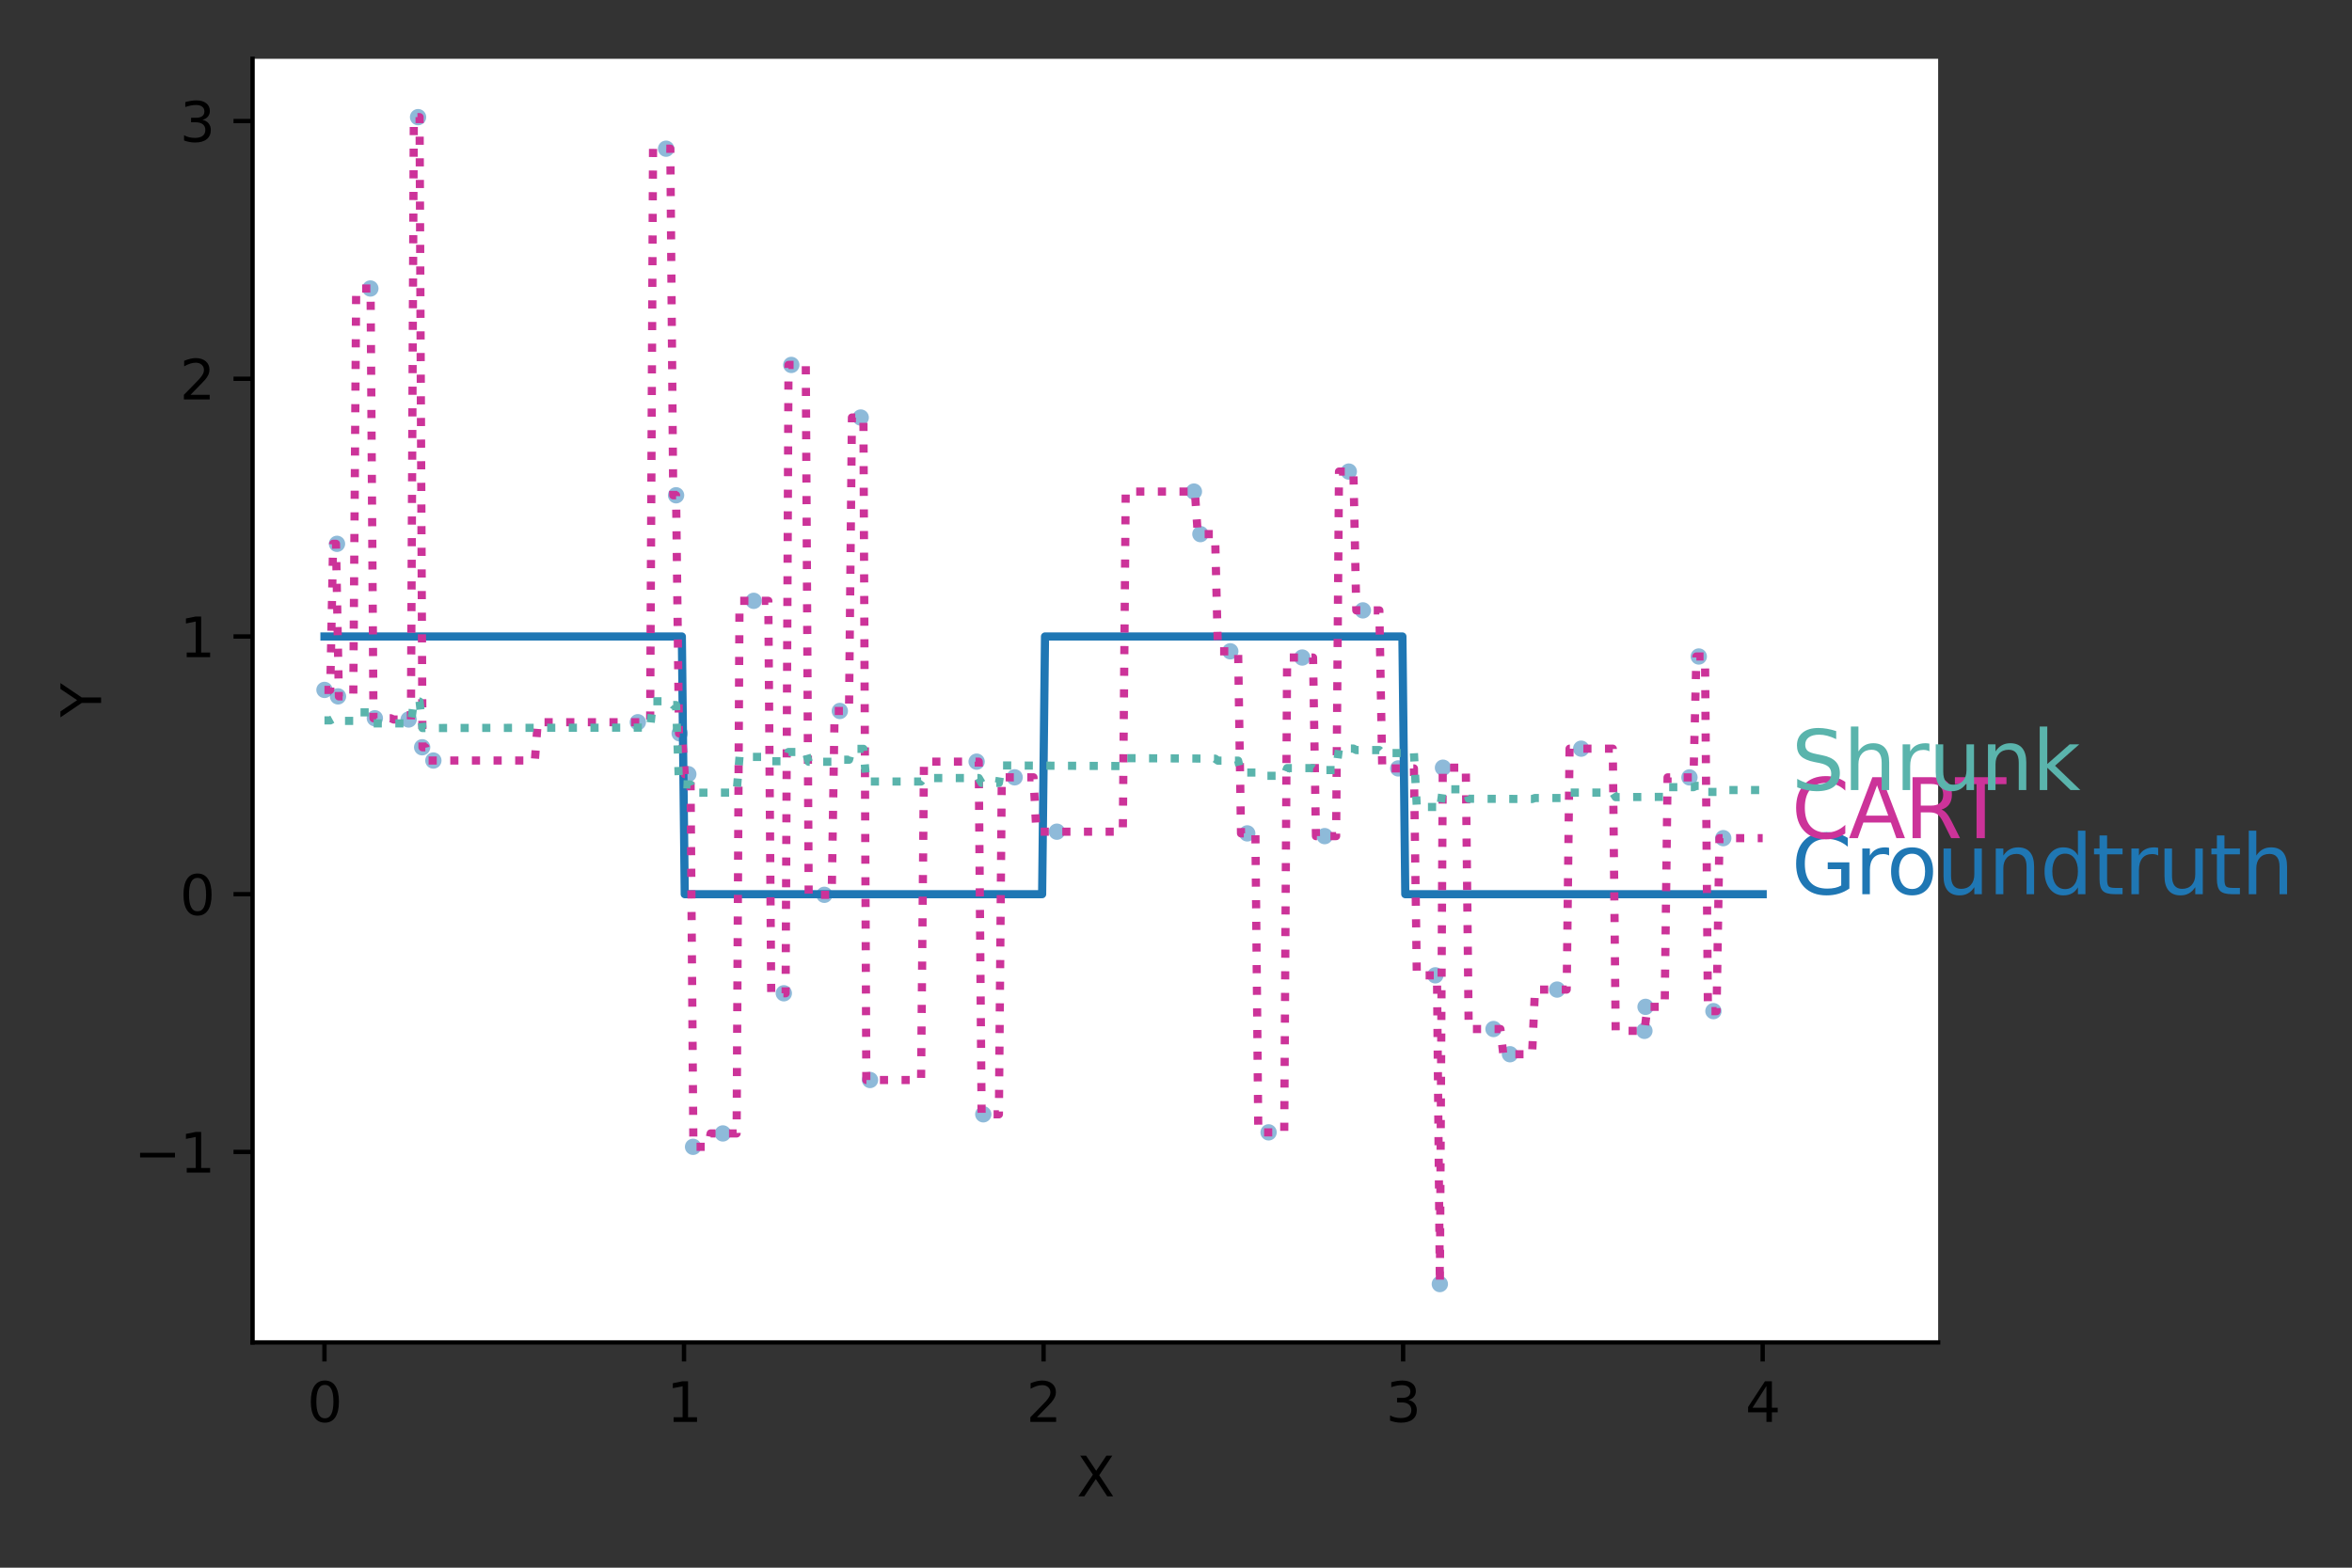 <?xml version="1.0" encoding="utf-8" standalone="no"?>
<!DOCTYPE svg PUBLIC "-//W3C//DTD SVG 1.1//EN"
  "http://www.w3.org/Graphics/SVG/1.1/DTD/svg11.dtd">
<svg height="288pt" version="1.1" viewBox="0 0 432 288" width="432pt" xmlns="http://www.w3.org/2000/svg" xmlns:xlink="http://www.w3.org/1999/xlink">
 <rect x="0" y="0" width="432" height="288" fill="#333333" stroke="none"/>
 <defs>
  <style type="text/css">*{stroke-linecap:butt;stroke-linejoin:round;}</style>
 </defs>
 <g id="figure_1">
  <g id="patch_1">
   <path d="M 0 288 
L 432 288 
L 432 0 
L 0 0 
z
" style="fill:none;"/>
  </g>
  <g id="axes_1">
   <g id="patch_2">
    <path d="M 46.388 246.616 
L 355.985 246.616 
L 355.985 10.8 
L 46.388 10.8 
z
" style="fill:#ffffff;"/>
   </g>
   <g id="matplotlib.axis_1">
    <g id="xtick_1">
     <g id="line2d_1">
      <defs>
       <path d="M 0 0 
L 0 3.5 
" id="m42a0da2fa4" style="stroke:#000000;stroke-width:0.8;"/>
      </defs>
      <g>
       <use style="stroke:#000000;stroke-width:0.8;" x="59.596" xlink:href="#m42a0da2fa4" y="246.616"/>
      </g>
     </g>
     <g id="text_1">
      <!-- 0 -->
      <g transform="translate(56.415 261.214)scale(0.1 -0.1)">
       <defs>
        <path d="M 2034 4250 
Q 1547 4250 1301 3770 
Q 1056 3291 1056 2328 
Q 1056 1369 1301 889 
Q 1547 409 2034 409 
Q 2525 409 2770 889 
Q 3016 1369 3016 2328 
Q 3016 3291 2770 3770 
Q 2525 4250 2034 4250 
z
M 2034 4750 
Q 2819 4750 3233 4129 
Q 3647 3509 3647 2328 
Q 3647 1150 3233 529 
Q 2819 -91 2034 -91 
Q 1250 -91 836 529 
Q 422 1150 422 2328 
Q 422 3509 836 4129 
Q 1250 4750 2034 4750 
z
" id="DejaVuSans-30" transform="scale(0.016)"/>
       </defs>
       <use xlink:href="#DejaVuSans-30"/>
      </g>
     </g>
    </g>
    <g id="xtick_2">
     <g id="line2d_2">
      <g>
       <use style="stroke:#000000;stroke-width:0.8;" x="125.636" xlink:href="#m42a0da2fa4" y="246.616"/>
      </g>
     </g>
     <g id="text_2">
      <!-- 1 -->
      <g transform="translate(122.455 261.214)scale(0.1 -0.1)">
       <defs>
        <path d="M 794 531 
L 1825 531 
L 1825 4091 
L 703 3866 
L 703 4441 
L 1819 4666 
L 2450 4666 
L 2450 531 
L 3481 531 
L 3481 0 
L 794 0 
L 794 531 
z
" id="DejaVuSans-31" transform="scale(0.016)"/>
       </defs>
       <use xlink:href="#DejaVuSans-31"/>
      </g>
     </g>
    </g>
    <g id="xtick_3">
     <g id="line2d_3">
      <g>
       <use style="stroke:#000000;stroke-width:0.8;" x="191.676" xlink:href="#m42a0da2fa4" y="246.616"/>
      </g>
     </g>
     <g id="text_3">
      <!-- 2 -->
      <g transform="translate(188.495 261.214)scale(0.1 -0.1)">
       <defs>
        <path d="M 1228 531 
L 3431 531 
L 3431 0 
L 469 0 
L 469 531 
Q 828 903 1448 1529 
Q 2069 2156 2228 2338 
Q 2531 2678 2651 2914 
Q 2772 3150 2772 3378 
Q 2772 3750 2511 3984 
Q 2250 4219 1831 4219 
Q 1534 4219 1204 4116 
Q 875 4013 500 3803 
L 500 4441 
Q 881 4594 1212 4672 
Q 1544 4750 1819 4750 
Q 2544 4750 2975 4387 
Q 3406 4025 3406 3419 
Q 3406 3131 3298 2873 
Q 3191 2616 2906 2266 
Q 2828 2175 2409 1742 
Q 1991 1309 1228 531 
z
" id="DejaVuSans-32" transform="scale(0.016)"/>
       </defs>
       <use xlink:href="#DejaVuSans-32"/>
      </g>
     </g>
    </g>
    <g id="xtick_4">
     <g id="line2d_4">
      <g>
       <use style="stroke:#000000;stroke-width:0.8;" x="257.717" xlink:href="#m42a0da2fa4" y="246.616"/>
      </g>
     </g>
     <g id="text_4">
      <!-- 3 -->
      <g transform="translate(254.535 261.214)scale(0.1 -0.1)">
       <defs>
        <path d="M 2597 2516 
Q 3050 2419 3304 2112 
Q 3559 1806 3559 1356 
Q 3559 666 3084 287 
Q 2609 -91 1734 -91 
Q 1441 -91 1130 -33 
Q 819 25 488 141 
L 488 750 
Q 750 597 1062 519 
Q 1375 441 1716 441 
Q 2309 441 2620 675 
Q 2931 909 2931 1356 
Q 2931 1769 2642 2001 
Q 2353 2234 1838 2234 
L 1294 2234 
L 1294 2753 
L 1863 2753 
Q 2328 2753 2575 2939 
Q 2822 3125 2822 3475 
Q 2822 3834 2567 4026 
Q 2313 4219 1838 4219 
Q 1578 4219 1281 4162 
Q 984 4106 628 3988 
L 628 4550 
Q 988 4650 1302 4700 
Q 1616 4750 1894 4750 
Q 2613 4750 3031 4423 
Q 3450 4097 3450 3541 
Q 3450 3153 3228 2886 
Q 3006 2619 2597 2516 
z
" id="DejaVuSans-33" transform="scale(0.016)"/>
       </defs>
       <use xlink:href="#DejaVuSans-33"/>
      </g>
     </g>
    </g>
    <g id="xtick_5">
     <g id="line2d_5">
      <g>
       <use style="stroke:#000000;stroke-width:0.8;" x="323.757" xlink:href="#m42a0da2fa4" y="246.616"/>
      </g>
     </g>
     <g id="text_5">
      <!-- 4 -->
      <g transform="translate(320.576 261.214)scale(0.1 -0.1)">
       <defs>
        <path d="M 2419 4116 
L 825 1625 
L 2419 1625 
L 2419 4116 
z
M 2253 4666 
L 3047 4666 
L 3047 1625 
L 3713 1625 
L 3713 1100 
L 3047 1100 
L 3047 0 
L 2419 0 
L 2419 1100 
L 313 1100 
L 313 1709 
L 2253 4666 
z
" id="DejaVuSans-34" transform="scale(0.016)"/>
       </defs>
       <use xlink:href="#DejaVuSans-34"/>
      </g>
     </g>
    </g>
    <g id="text_6">
     <!-- X -->
     <g transform="translate(197.761 274.893)scale(0.1 -0.1)">
      <defs>
       <path d="M 403 4666 
L 1081 4666 
L 2241 2931 
L 3406 4666 
L 4084 4666 
L 2584 2425 
L 4184 0 
L 3506 0 
L 2194 1984 
L 872 0 
L 191 0 
L 1856 2491 
L 403 4666 
z
" id="DejaVuSans-58" transform="scale(0.016)"/>
      </defs>
      <use xlink:href="#DejaVuSans-58"/>
     </g>
    </g>
   </g>
   <g id="matplotlib.axis_2">
    <g id="ytick_1">
     <g id="line2d_6">
      <defs>
       <path d="M 0 0 
L -3.5 0 
" id="m658109edd0" style="stroke:#000000;stroke-width:0.8;"/>
      </defs>
      <g>
       <use style="stroke:#000000;stroke-width:0.8;" x="46.388" xlink:href="#m658109edd0" y="211.617"/>
      </g>
     </g>
     <g id="text_7">
      <!-- −1 -->
      <g transform="translate(24.646 215.416)scale(0.1 -0.1)">
       <defs>
        <path d="M 678 2272 
L 4684 2272 
L 4684 1741 
L 678 1741 
L 678 2272 
z
" id="DejaVuSans-2212" transform="scale(0.016)"/>
       </defs>
       <use xlink:href="#DejaVuSans-2212"/>
       <use x="83.789" xlink:href="#DejaVuSans-31"/>
      </g>
     </g>
    </g>
    <g id="ytick_2">
     <g id="line2d_7">
      <g>
       <use style="stroke:#000000;stroke-width:0.8;" x="46.388" xlink:href="#m658109edd0" y="164.272"/>
      </g>
     </g>
     <g id="text_8">
      <!-- 0 -->
      <g transform="translate(33.026 168.072)scale(0.1 -0.1)">
       <use xlink:href="#DejaVuSans-30"/>
      </g>
     </g>
    </g>
    <g id="ytick_3">
     <g id="line2d_8">
      <g>
       <use style="stroke:#000000;stroke-width:0.8;" x="46.388" xlink:href="#m658109edd0" y="116.928"/>
      </g>
     </g>
     <g id="text_9">
      <!-- 1 -->
      <g transform="translate(33.026 120.727)scale(0.1 -0.1)">
       <use xlink:href="#DejaVuSans-31"/>
      </g>
     </g>
    </g>
    <g id="ytick_4">
     <g id="line2d_9">
      <g>
       <use style="stroke:#000000;stroke-width:0.8;" x="46.388" xlink:href="#m658109edd0" y="69.584"/>
      </g>
     </g>
     <g id="text_10">
      <!-- 2 -->
      <g transform="translate(33.026 73.383)scale(0.1 -0.1)">
       <use xlink:href="#DejaVuSans-32"/>
      </g>
     </g>
    </g>
    <g id="ytick_5">
     <g id="line2d_10">
      <g>
       <use style="stroke:#000000;stroke-width:0.8;" x="46.388" xlink:href="#m658109edd0" y="22.24"/>
      </g>
     </g>
     <g id="text_11">
      <!-- 3 -->
      <g transform="translate(33.026 26.039)scale(0.1 -0.1)">
       <use xlink:href="#DejaVuSans-33"/>
      </g>
     </g>
    </g>
    <g id="text_12">
     <!-- Y -->
     <g transform="translate(18.566 131.762)rotate(-90)scale(0.1 -0.1)">
      <defs>
       <path d="M -13 4666 
L 666 4666 
L 1959 2747 
L 3244 4666 
L 3922 4666 
L 2272 2222 
L 2272 0 
L 1638 0 
L 1638 2222 
L -13 4666 
z
" id="DejaVuSans-59" transform="scale(0.016)"/>
      </defs>
      <use xlink:href="#DejaVuSans-59"/>
     </g>
    </g>
   </g>
   <g id="line2d_11">
    <defs>
     <path d="M 0 1.5 
C 0.398 1.5 0.779 1.342 1.061 1.061 
C 1.342 0.779 1.5 0.398 1.5 0 
C 1.5 -0.398 1.342 -0.779 1.061 -1.061 
C 0.779 -1.342 0.398 -1.5 0 -1.5 
C -0.398 -1.5 -0.779 -1.342 -1.061 -1.061 
C -1.342 -0.779 -1.5 -0.398 -1.5 0 
C -1.5 0.398 -1.342 0.779 -1.061 1.061 
C -0.779 1.342 -0.398 1.5 0 1.5 
z
" id="mba69ca7fc3"/>
    </defs>
    <g clip-path="url(#pff8e7c31b9)">
     <use style="fill:#1f77b4;fill-opacity:0.5;" x="265.035" xlink:href="#mba69ca7fc3" y="141.032"/>
     <use style="fill:#1f77b4;fill-opacity:0.5;" x="122.345" xlink:href="#mba69ca7fc3" y="27.318"/>
     <use style="fill:#1f77b4;fill-opacity:0.5;" x="277.338" xlink:href="#mba69ca7fc3" y="193.672"/>
     <use style="fill:#1f77b4;fill-opacity:0.5;" x="314.709" xlink:href="#mba69ca7fc3" y="185.755"/>
     <use style="fill:#1f77b4;fill-opacity:0.5;" x="316.519" xlink:href="#mba69ca7fc3" y="153.977"/>
     <use style="fill:#1f77b4;fill-opacity:0.5;" x="179.38" xlink:href="#mba69ca7fc3" y="139.922"/>
     <use style="fill:#1f77b4;fill-opacity:0.5;" x="220.481" xlink:href="#mba69ca7fc3" y="98.121"/>
     <use style="fill:#1f77b4;fill-opacity:0.5;" x="264.46" xlink:href="#mba69ca7fc3" y="235.897"/>
     <use style="fill:#1f77b4;fill-opacity:0.5;" x="229.085" xlink:href="#mba69ca7fc3" y="153.101"/>
     <use style="fill:#1f77b4;fill-opacity:0.5;" x="250.325" xlink:href="#mba69ca7fc3" y="112.134"/>
     <use style="fill:#1f77b4;fill-opacity:0.5;" x="68.851" xlink:href="#mba69ca7fc3" y="131.949"/>
     <use style="fill:#1f77b4;fill-opacity:0.5;" x="138.435" xlink:href="#mba69ca7fc3" y="110.379"/>
     <use style="fill:#1f77b4;fill-opacity:0.5;" x="75.053" xlink:href="#mba69ca7fc3" y="132.179"/>
     <use style="fill:#1f77b4;fill-opacity:0.5;" x="285.998" xlink:href="#mba69ca7fc3" y="181.795"/>
     <use style="fill:#1f77b4;fill-opacity:0.5;" x="158.089" xlink:href="#mba69ca7fc3" y="76.704"/>
     <use style="fill:#1f77b4;fill-opacity:0.5;" x="239.185" xlink:href="#mba69ca7fc3" y="120.794"/>
     <use style="fill:#1f77b4;fill-opacity:0.5;" x="127.295" xlink:href="#mba69ca7fc3" y="210.683"/>
     <use style="fill:#1f77b4;fill-opacity:0.5;" x="151.413" xlink:href="#mba69ca7fc3" y="164.386"/>
     <use style="fill:#1f77b4;fill-opacity:0.5;" x="62.083" xlink:href="#mba69ca7fc3" y="127.932"/>
     <use style="fill:#1f77b4;fill-opacity:0.5;" x="154.254" xlink:href="#mba69ca7fc3" y="130.612"/>
     <use style="fill:#1f77b4;fill-opacity:0.5;" x="310.31" xlink:href="#mba69ca7fc3" y="142.818"/>
     <use style="fill:#1f77b4;fill-opacity:0.5;" x="117.156" xlink:href="#mba69ca7fc3" y="132.678"/>
     <use style="fill:#1f77b4;fill-opacity:0.5;" x="143.967" xlink:href="#mba69ca7fc3" y="182.474"/>
     <use style="fill:#1f77b4;fill-opacity:0.5;" x="302.036" xlink:href="#mba69ca7fc3" y="189.38"/>
     <use style="fill:#1f77b4;fill-opacity:0.5;" x="68.024" xlink:href="#mba69ca7fc3" y="52.999"/>
     <use style="fill:#1f77b4;fill-opacity:0.5;" x="76.789" xlink:href="#mba69ca7fc3" y="21.519"/>
     <use style="fill:#1f77b4;fill-opacity:0.5;" x="225.972" xlink:href="#mba69ca7fc3" y="119.652"/>
     <use style="fill:#1f77b4;fill-opacity:0.5;" x="290.423" xlink:href="#mba69ca7fc3" y="137.539"/>
     <use style="fill:#1f77b4;fill-opacity:0.5;" x="61.898" xlink:href="#mba69ca7fc3" y="99.906"/>
     <use style="fill:#1f77b4;fill-opacity:0.5;" x="256.813" xlink:href="#mba69ca7fc3" y="141.167"/>
     <use style="fill:#1f77b4;fill-opacity:0.5;" x="274.317" xlink:href="#mba69ca7fc3" y="189.041"/>
     <use style="fill:#1f77b4;fill-opacity:0.5;" x="79.598" xlink:href="#mba69ca7fc3" y="139.718"/>
     <use style="fill:#1f77b4;fill-opacity:0.5;" x="233.006" xlink:href="#mba69ca7fc3" y="208.026"/>
     <use style="fill:#1f77b4;fill-opacity:0.5;" x="194.123" xlink:href="#mba69ca7fc3" y="152.789"/>
     <use style="fill:#1f77b4;fill-opacity:0.5;" x="186.362" xlink:href="#mba69ca7fc3" y="142.803"/>
     <use style="fill:#1f77b4;fill-opacity:0.5;" x="312.021" xlink:href="#mba69ca7fc3" y="120.605"/>
     <use style="fill:#1f77b4;fill-opacity:0.5;" x="59.599" xlink:href="#mba69ca7fc3" y="126.745"/>
     <use style="fill:#1f77b4;fill-opacity:0.5;" x="124.838" xlink:href="#mba69ca7fc3" y="134.726"/>
     <use style="fill:#1f77b4;fill-opacity:0.5;" x="247.74" xlink:href="#mba69ca7fc3" y="86.633"/>
     <use style="fill:#1f77b4;fill-opacity:0.5;" x="145.338" xlink:href="#mba69ca7fc3" y="67.042"/>
     <use style="fill:#1f77b4;fill-opacity:0.5;" x="132.768" xlink:href="#mba69ca7fc3" y="208.224"/>
     <use style="fill:#1f77b4;fill-opacity:0.5;" x="243.306" xlink:href="#mba69ca7fc3" y="153.604"/>
     <use style="fill:#1f77b4;fill-opacity:0.5;" x="302.241" xlink:href="#mba69ca7fc3" y="184.969"/>
     <use style="fill:#1f77b4;fill-opacity:0.5;" x="124.177" xlink:href="#mba69ca7fc3" y="90.987"/>
     <use style="fill:#1f77b4;fill-opacity:0.5;" x="180.604" xlink:href="#mba69ca7fc3" y="204.711"/>
     <use style="fill:#1f77b4;fill-opacity:0.5;" x="126.427" xlink:href="#mba69ca7fc3" y="142.226"/>
     <use style="fill:#1f77b4;fill-opacity:0.5;" x="159.801" xlink:href="#mba69ca7fc3" y="198.408"/>
     <use style="fill:#1f77b4;fill-opacity:0.5;" x="219.292" xlink:href="#mba69ca7fc3" y="90.308"/>
     <use style="fill:#1f77b4;fill-opacity:0.5;" x="263.628" xlink:href="#mba69ca7fc3" y="179.179"/>
     <use style="fill:#1f77b4;fill-opacity:0.5;" x="77.537" xlink:href="#mba69ca7fc3" y="137.281"/>
    </g>
   </g>
   <g id="line2d_12">
    <path clip-path="url(#pff8e7c31b9)" d="M 59.596 116.928 
L 125.239 116.928 
L 125.769 164.272 
L 191.412 164.272 
L 191.941 116.928 
L 257.584 116.928 
L 258.114 164.272 
L 323.757 164.272 
L 323.757 164.272 
" style="fill:none;stroke:#1f77b4;stroke-linecap:square;stroke-width:1.5;"/>
   </g>
   <g id="line2d_13">
    <path clip-path="url(#pff8e7c31b9)" d="M 59.596 126.745 
L 60.655 126.745 
L 61.184 99.906 
L 61.714 99.906 
L 62.243 127.932 
L 64.89 127.932 
L 65.419 52.999 
L 68.066 52.999 
L 68.596 131.949 
L 71.772 131.949 
L 72.301 132.179 
L 75.477 132.179 
L 76.007 21.519 
L 77.066 21.519 
L 77.595 137.281 
L 78.124 137.281 
L 78.654 139.718 
L 98.241 139.718 
L 98.77 132.678 
L 119.416 132.678 
L 119.945 27.318 
L 123.122 27.318 
L 123.651 90.987 
L 124.18 90.987 
L 124.71 134.726 
L 125.239 134.726 
L 125.769 142.226 
L 126.827 142.226 
L 127.357 210.683 
L 130.004 210.683 
L 130.533 208.224 
L 135.297 208.224 
L 135.827 110.379 
L 141.121 110.379 
L 141.65 182.474 
L 144.297 182.474 
L 144.826 67.042 
L 148.003 67.042 
L 148.532 164.386 
L 152.767 164.386 
L 153.296 130.612 
L 155.943 130.612 
L 156.473 76.704 
L 158.59 76.704 
L 159.12 198.408 
L 169.178 198.408 
L 169.707 139.922 
L 179.765 139.922 
L 180.295 204.711 
L 183.471 204.711 
L 184 142.803 
L 189.824 142.803 
L 190.353 152.789 
L 206.234 152.789 
L 206.764 90.308 
L 219.469 90.308 
L 219.998 98.121 
L 223.175 98.121 
L 223.704 119.652 
L 227.41 119.652 
L 227.939 153.101 
L 230.586 153.101 
L 231.115 208.026 
L 235.88 208.026 
L 236.409 120.794 
L 241.174 120.794 
L 241.703 153.604 
L 245.409 153.604 
L 245.938 86.633 
L 248.585 86.633 
L 249.114 112.134 
L 253.349 112.134 
L 253.879 141.167 
L 259.702 141.167 
L 260.231 179.179 
L 263.937 179.179 
L 264.466 235.897 
L 264.996 141.032 
L 269.231 141.032 
L 269.76 189.041 
L 275.583 189.041 
L 276.113 193.672 
L 281.406 193.672 
L 281.936 181.795 
L 287.759 181.795 
L 288.288 137.539 
L 296.229 137.539 
L 296.758 189.38 
L 302.052 189.38 
L 302.582 184.969 
L 305.758 184.969 
L 306.287 142.818 
L 311.052 142.818 
L 311.581 120.605 
L 313.169 120.605 
L 313.699 185.755 
L 315.287 185.755 
L 315.816 153.977 
L 323.757 153.977 
L 323.757 153.977 
" style="fill:none;stroke:#cc3399;stroke-dasharray:1.5,2.475;stroke-dashoffset:0;stroke-width:1.5;"/>
   </g>
   <g id="line2d_14">
    <path clip-path="url(#pff8e7c31b9)" d="M 59.596 132.345 
L 60.655 132.345 
L 61.184 132.052 
L 61.714 132.052 
L 62.243 132.437 
L 64.89 132.437 
L 65.419 130.868 
L 68.066 130.868 
L 68.596 132.892 
L 75.477 132.895 
L 76.007 128.881 
L 77.066 128.881 
L 77.595 133.75 
L 119.416 133.668 
L 119.945 128.829 
L 123.122 128.829 
L 123.651 129.525 
L 124.18 129.525 
L 124.71 144.045 
L 126.827 144.127 
L 127.357 145.634 
L 135.297 145.607 
L 135.827 139.052 
L 141.121 139.052 
L 141.65 139.84 
L 144.297 139.84 
L 144.826 138.152 
L 148.003 138.152 
L 148.532 139.94 
L 152.767 139.94 
L 153.296 139.571 
L 155.943 139.571 
L 156.473 137.57 
L 158.59 137.57 
L 159.12 143.572 
L 169.178 143.572 
L 169.707 142.933 
L 179.765 142.933 
L 180.295 143.832 
L 183.471 143.832 
L 184 140.622 
L 206.234 140.731 
L 206.764 139.283 
L 223.175 139.369 
L 223.704 139.741 
L 227.41 139.741 
L 227.939 141.925 
L 230.586 141.925 
L 231.115 142.525 
L 235.88 142.525 
L 236.409 141.108 
L 241.174 141.108 
L 241.703 141.467 
L 245.409 141.467 
L 245.938 137.519 
L 248.585 137.519 
L 249.114 137.797 
L 253.349 137.797 
L 253.879 138.339 
L 259.702 138.339 
L 260.231 148.249 
L 263.937 148.249 
L 264.466 148.869 
L 264.996 145 
L 269.231 145 
L 269.76 146.736 
L 281.406 146.787 
L 281.936 146.606 
L 287.759 146.606 
L 288.288 145.607 
L 296.229 145.607 
L 296.758 146.441 
L 305.758 146.392 
L 306.287 144.608 
L 311.052 144.608 
L 311.581 144.365 
L 313.169 144.365 
L 313.699 145.485 
L 315.287 145.485 
L 315.816 145.138 
L 323.757 145.138 
L 323.757 145.138 
" style="fill:none;stroke:#5ab4ac;stroke-dasharray:1.5,2.475;stroke-dashoffset:0;stroke-width:1.5;"/>
   </g>
   <g id="patch_3">
    <path d="M 46.388 246.616 
L 46.388 10.8 
" style="fill:none;stroke:#000000;stroke-linecap:square;stroke-linejoin:miter;stroke-width:0.8;"/>
   </g>
   <g id="patch_4">
    <path d="M 46.388 246.616 
L 355.985 246.616 
" style="fill:none;stroke:#000000;stroke-linecap:square;stroke-linejoin:miter;stroke-width:0.8;"/>
   </g>
   <g id="text_13">
    <!-- Groundtruth -->
    <g style="fill:#1f77b4;" transform="translate(329.04 164.272)scale(0.15 -0.15)">
     <defs>
      <path d="M 3809 666 
L 3809 1919 
L 2778 1919 
L 2778 2438 
L 4434 2438 
L 4434 434 
Q 4069 175 3628 42 
Q 3188 -91 2688 -91 
Q 1594 -91 976 548 
Q 359 1188 359 2328 
Q 359 3472 976 4111 
Q 1594 4750 2688 4750 
Q 3144 4750 3555 4637 
Q 3966 4525 4313 4306 
L 4313 3634 
Q 3963 3931 3569 4081 
Q 3175 4231 2741 4231 
Q 1884 4231 1454 3753 
Q 1025 3275 1025 2328 
Q 1025 1384 1454 906 
Q 1884 428 2741 428 
Q 3075 428 3337 486 
Q 3600 544 3809 666 
z
" id="DejaVuSans-47" transform="scale(0.016)"/>
      <path d="M 2631 2963 
Q 2534 3019 2420 3045 
Q 2306 3072 2169 3072 
Q 1681 3072 1420 2755 
Q 1159 2438 1159 1844 
L 1159 0 
L 581 0 
L 581 3500 
L 1159 3500 
L 1159 2956 
Q 1341 3275 1631 3429 
Q 1922 3584 2338 3584 
Q 2397 3584 2469 3576 
Q 2541 3569 2628 3553 
L 2631 2963 
z
" id="DejaVuSans-72" transform="scale(0.016)"/>
      <path d="M 1959 3097 
Q 1497 3097 1228 2736 
Q 959 2375 959 1747 
Q 959 1119 1226 758 
Q 1494 397 1959 397 
Q 2419 397 2687 759 
Q 2956 1122 2956 1747 
Q 2956 2369 2687 2733 
Q 2419 3097 1959 3097 
z
M 1959 3584 
Q 2709 3584 3137 3096 
Q 3566 2609 3566 1747 
Q 3566 888 3137 398 
Q 2709 -91 1959 -91 
Q 1206 -91 779 398 
Q 353 888 353 1747 
Q 353 2609 779 3096 
Q 1206 3584 1959 3584 
z
" id="DejaVuSans-6f" transform="scale(0.016)"/>
      <path d="M 544 1381 
L 544 3500 
L 1119 3500 
L 1119 1403 
Q 1119 906 1312 657 
Q 1506 409 1894 409 
Q 2359 409 2629 706 
Q 2900 1003 2900 1516 
L 2900 3500 
L 3475 3500 
L 3475 0 
L 2900 0 
L 2900 538 
Q 2691 219 2414 64 
Q 2138 -91 1772 -91 
Q 1169 -91 856 284 
Q 544 659 544 1381 
z
M 1991 3584 
L 1991 3584 
z
" id="DejaVuSans-75" transform="scale(0.016)"/>
      <path d="M 3513 2113 
L 3513 0 
L 2938 0 
L 2938 2094 
Q 2938 2591 2744 2837 
Q 2550 3084 2163 3084 
Q 1697 3084 1428 2787 
Q 1159 2491 1159 1978 
L 1159 0 
L 581 0 
L 581 3500 
L 1159 3500 
L 1159 2956 
Q 1366 3272 1645 3428 
Q 1925 3584 2291 3584 
Q 2894 3584 3203 3211 
Q 3513 2838 3513 2113 
z
" id="DejaVuSans-6e" transform="scale(0.016)"/>
      <path d="M 2906 2969 
L 2906 4863 
L 3481 4863 
L 3481 0 
L 2906 0 
L 2906 525 
Q 2725 213 2448 61 
Q 2172 -91 1784 -91 
Q 1150 -91 751 415 
Q 353 922 353 1747 
Q 353 2572 751 3078 
Q 1150 3584 1784 3584 
Q 2172 3584 2448 3432 
Q 2725 3281 2906 2969 
z
M 947 1747 
Q 947 1113 1208 752 
Q 1469 391 1925 391 
Q 2381 391 2643 752 
Q 2906 1113 2906 1747 
Q 2906 2381 2643 2742 
Q 2381 3103 1925 3103 
Q 1469 3103 1208 2742 
Q 947 2381 947 1747 
z
" id="DejaVuSans-64" transform="scale(0.016)"/>
      <path d="M 1172 4494 
L 1172 3500 
L 2356 3500 
L 2356 3053 
L 1172 3053 
L 1172 1153 
Q 1172 725 1289 603 
Q 1406 481 1766 481 
L 2356 481 
L 2356 0 
L 1766 0 
Q 1100 0 847 248 
Q 594 497 594 1153 
L 594 3053 
L 172 3053 
L 172 3500 
L 594 3500 
L 594 4494 
L 1172 4494 
z
" id="DejaVuSans-74" transform="scale(0.016)"/>
      <path d="M 3513 2113 
L 3513 0 
L 2938 0 
L 2938 2094 
Q 2938 2591 2744 2837 
Q 2550 3084 2163 3084 
Q 1697 3084 1428 2787 
Q 1159 2491 1159 1978 
L 1159 0 
L 581 0 
L 581 4863 
L 1159 4863 
L 1159 2956 
Q 1366 3272 1645 3428 
Q 1925 3584 2291 3584 
Q 2894 3584 3203 3211 
Q 3513 2838 3513 2113 
z
" id="DejaVuSans-68" transform="scale(0.016)"/>
     </defs>
     <use xlink:href="#DejaVuSans-47"/>
     <use x="77.49" xlink:href="#DejaVuSans-72"/>
     <use x="116.354" xlink:href="#DejaVuSans-6f"/>
     <use x="177.535" xlink:href="#DejaVuSans-75"/>
     <use x="240.914" xlink:href="#DejaVuSans-6e"/>
     <use x="304.293" xlink:href="#DejaVuSans-64"/>
     <use x="367.77" xlink:href="#DejaVuSans-74"/>
     <use x="406.979" xlink:href="#DejaVuSans-72"/>
     <use x="448.092" xlink:href="#DejaVuSans-75"/>
     <use x="511.471" xlink:href="#DejaVuSans-74"/>
     <use x="550.68" xlink:href="#DejaVuSans-68"/>
    </g>
   </g>
   <g id="text_14">
    <!-- CART -->
    <g style="fill:#cc3399;" transform="translate(329.04 153.977)scale(0.15 -0.15)">
     <defs>
      <path d="M 4122 4306 
L 4122 3641 
Q 3803 3938 3442 4084 
Q 3081 4231 2675 4231 
Q 1875 4231 1450 3742 
Q 1025 3253 1025 2328 
Q 1025 1406 1450 917 
Q 1875 428 2675 428 
Q 3081 428 3442 575 
Q 3803 722 4122 1019 
L 4122 359 
Q 3791 134 3420 21 
Q 3050 -91 2638 -91 
Q 1578 -91 968 557 
Q 359 1206 359 2328 
Q 359 3453 968 4101 
Q 1578 4750 2638 4750 
Q 3056 4750 3426 4639 
Q 3797 4528 4122 4306 
z
" id="DejaVuSans-43" transform="scale(0.016)"/>
      <path d="M 2188 4044 
L 1331 1722 
L 3047 1722 
L 2188 4044 
z
M 1831 4666 
L 2547 4666 
L 4325 0 
L 3669 0 
L 3244 1197 
L 1141 1197 
L 716 0 
L 50 0 
L 1831 4666 
z
" id="DejaVuSans-41" transform="scale(0.016)"/>
      <path d="M 2841 2188 
Q 3044 2119 3236 1894 
Q 3428 1669 3622 1275 
L 4263 0 
L 3584 0 
L 2988 1197 
Q 2756 1666 2539 1819 
Q 2322 1972 1947 1972 
L 1259 1972 
L 1259 0 
L 628 0 
L 628 4666 
L 2053 4666 
Q 2853 4666 3247 4331 
Q 3641 3997 3641 3322 
Q 3641 2881 3436 2590 
Q 3231 2300 2841 2188 
z
M 1259 4147 
L 1259 2491 
L 2053 2491 
Q 2509 2491 2742 2702 
Q 2975 2913 2975 3322 
Q 2975 3731 2742 3939 
Q 2509 4147 2053 4147 
L 1259 4147 
z
" id="DejaVuSans-52" transform="scale(0.016)"/>
      <path d="M -19 4666 
L 3928 4666 
L 3928 4134 
L 2272 4134 
L 2272 0 
L 1638 0 
L 1638 4134 
L -19 4134 
L -19 4666 
z
" id="DejaVuSans-54" transform="scale(0.016)"/>
     </defs>
     <use xlink:href="#DejaVuSans-43"/>
     <use x="69.824" xlink:href="#DejaVuSans-41"/>
     <use x="138.232" xlink:href="#DejaVuSans-52"/>
     <use x="200.465" xlink:href="#DejaVuSans-54"/>
    </g>
   </g>
   <g id="text_15">
    <!-- Shrunk -->
    <g style="fill:#5ab4ac;" transform="translate(329.04 145.138)scale(0.15 -0.15)">
     <defs>
      <path d="M 3425 4513 
L 3425 3897 
Q 3066 4069 2747 4153 
Q 2428 4238 2131 4238 
Q 1616 4238 1336 4038 
Q 1056 3838 1056 3469 
Q 1056 3159 1242 3001 
Q 1428 2844 1947 2747 
L 2328 2669 
Q 3034 2534 3370 2195 
Q 3706 1856 3706 1288 
Q 3706 609 3251 259 
Q 2797 -91 1919 -91 
Q 1588 -91 1214 -16 
Q 841 59 441 206 
L 441 856 
Q 825 641 1194 531 
Q 1563 422 1919 422 
Q 2459 422 2753 634 
Q 3047 847 3047 1241 
Q 3047 1584 2836 1778 
Q 2625 1972 2144 2069 
L 1759 2144 
Q 1053 2284 737 2584 
Q 422 2884 422 3419 
Q 422 4038 858 4394 
Q 1294 4750 2059 4750 
Q 2388 4750 2728 4690 
Q 3069 4631 3425 4513 
z
" id="DejaVuSans-53" transform="scale(0.016)"/>
      <path d="M 581 4863 
L 1159 4863 
L 1159 1991 
L 2875 3500 
L 3609 3500 
L 1753 1863 
L 3688 0 
L 2938 0 
L 1159 1709 
L 1159 0 
L 581 0 
L 581 4863 
z
" id="DejaVuSans-6b" transform="scale(0.016)"/>
     </defs>
     <use xlink:href="#DejaVuSans-53"/>
     <use x="63.477" xlink:href="#DejaVuSans-68"/>
     <use x="126.855" xlink:href="#DejaVuSans-72"/>
     <use x="167.969" xlink:href="#DejaVuSans-75"/>
     <use x="231.348" xlink:href="#DejaVuSans-6e"/>
     <use x="294.727" xlink:href="#DejaVuSans-6b"/>
    </g>
   </g>
  </g>
 </g>
 <defs>
  <clipPath id="pff8e7c31b9">
   <rect height="235.816" width="309.597" x="46.388" y="10.8"/>
  </clipPath>
 </defs>
</svg>
